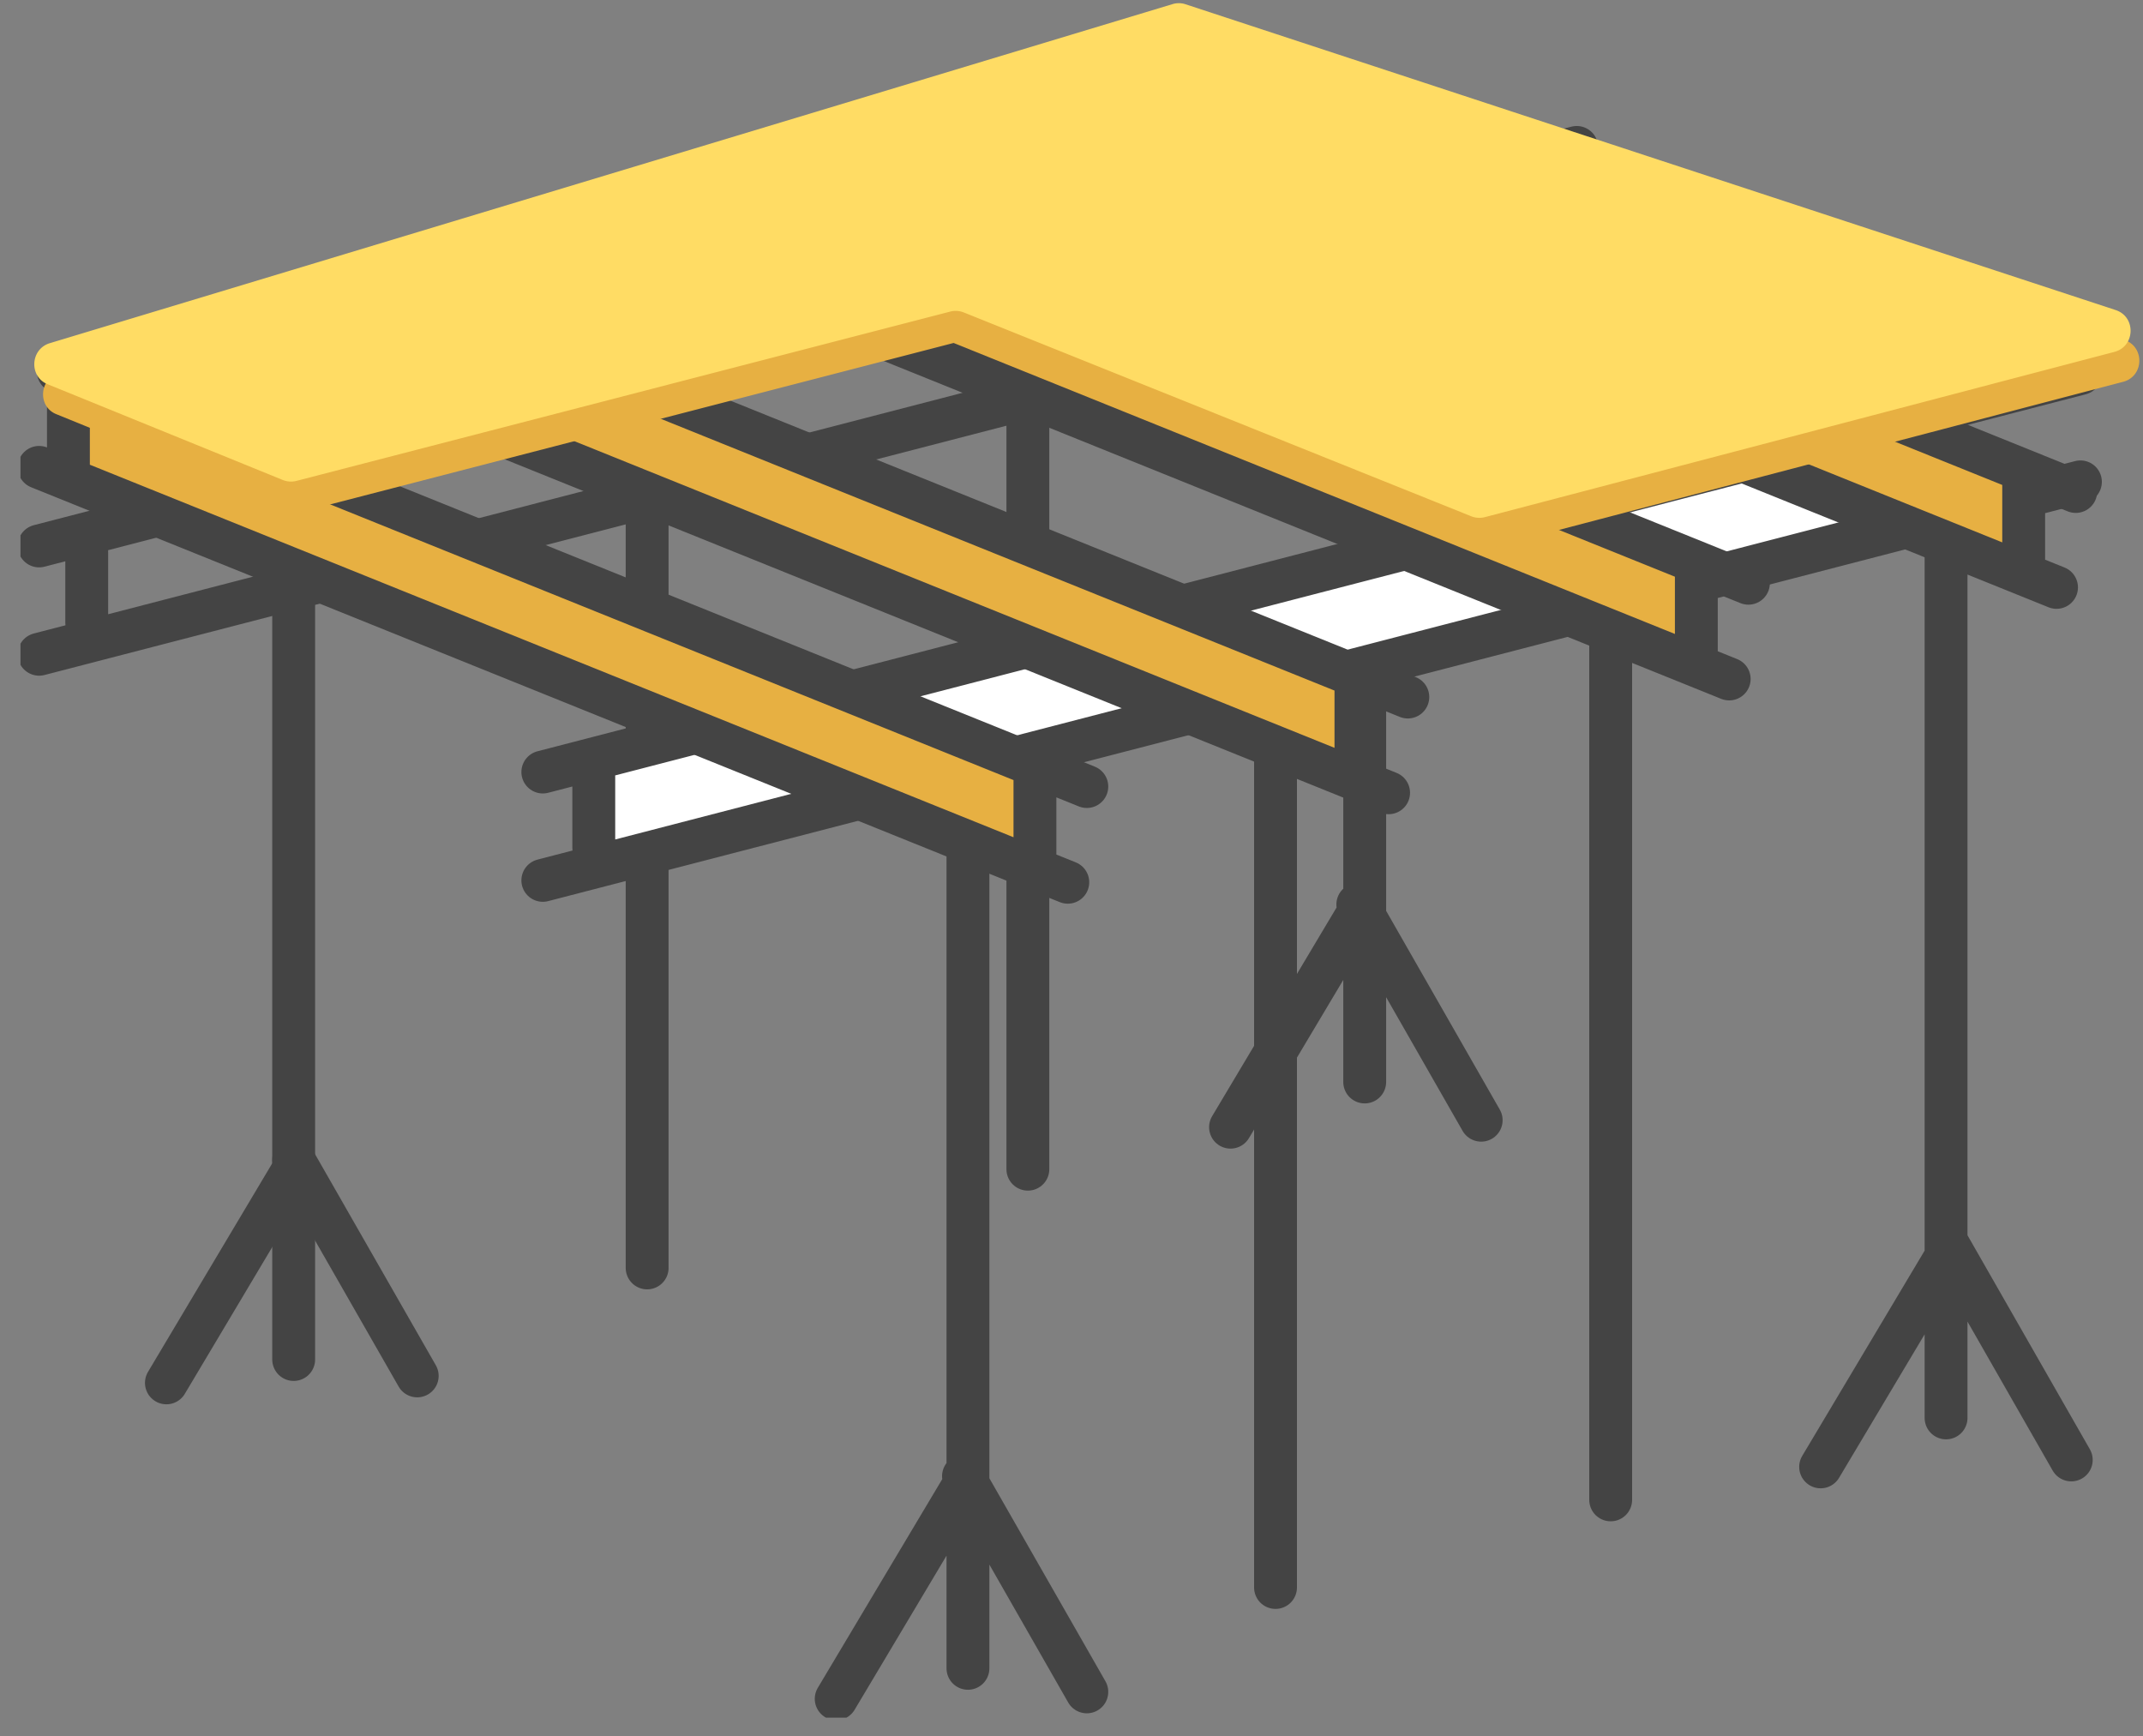 <svg width="100" height="81" fill="none" xmlns="http://www.w3.org/2000/svg"><rect width="100%" height="100%" fill="#808080" stroke="none"/><g clip-path="url(#clip0)"><path d="M13.704 54.554l-5.939 9.969m5.939-10.4l5.765 10.075m25.491 5.107l-5.94 9.96m5.94-10.39l5.755 10.066m40.182-20.458l-5.94 9.96m5.94-10.39l5.756 10.066M63.36 42.633l-5.939 9.96m5.939-10.391l5.757 10.066M30.198 23.17v35.99m17.766-40.457v35.85m15.718-39.059v34.99M45.168 35.38v42.462M59.52 29.05v45.02m15.64-45.02v40.932m15.65-44.51v40.686" stroke="#444" stroke-width="2" stroke-miterlimit="10" stroke-linecap="round" stroke-linejoin="round"/><path d="M27.708 35.723v4.739l62.77-16.264-1.471-4.43-61.3 15.955z" fill="#fff"/><path d="M13.704 27.996v35.437M25.33 36.022l71.75-18.593M25.33 41.077l71.75-18.594M27.708 36.25v3.306M1.826 25.473l71.75-18.594M1.826 30.527l71.75-18.593M4.047 25.754v3.297" stroke="#444" stroke-width="2" stroke-miterlimit="10" stroke-linecap="round" stroke-linejoin="round"/><path d="M93.614 22.264v3.868l-1.394-.088-42.89-17.45.741-4.528 2.29.958 41.253 17.24z" fill="#E7B042"/><path d="M96.862 22.932L48.86 3.573m47.105 23.834L47.964 8.04m46.468 14.224v3.868M49.33 3.969v4.07" stroke="#444" stroke-width="2" stroke-miterlimit="10" stroke-linecap="round" stroke-linejoin="round"/><path d="M78.339 26.545v3.868l-1.394-.088-42.88-17.45.74-4.528 2.282.959 41.252 17.24z" fill="#E7B042"/><path d="M81.587 27.213L33.586 7.855M80.69 31.68L32.698 12.32m46.459 14.216v3.877M34.065 8.25v4.07" stroke="#444" stroke-width="2" stroke-miterlimit="10" stroke-linecap="round" stroke-linejoin="round"/><path d="M62.446 31.855v3.868l-1.393-.088-42.881-17.45.74-4.537 2.282.967 41.252 17.24z" fill="#E7B042"/><path d="M65.694 32.523L17.701 13.165M64.797 36.99L16.805 17.63m46.468 14.216v3.877M18.172 13.56v4.07" stroke="#444" stroke-width="2" stroke-miterlimit="10" stroke-linecap="round" stroke-linejoin="round"/><path d="M47.467 36.03v3.86l-1.384-.08-42.89-17.459.74-4.527 2.29.967 41.244 17.24z" fill="#E7B042"/><path d="M50.715 36.699L2.724 17.34m47.103 23.825L1.826 21.807m46.468 14.215v3.868M3.193 17.727v4.08" stroke="#444" stroke-width="2" stroke-miterlimit="10" stroke-linecap="round" stroke-linejoin="round"/><path d="M2.732 17.42L55.13 1.587a1 1 0 01.6.009l43.404 14.268c.958.316.914 1.697-.061 1.951L69.7 25.526a1.02 1.02 0 01-.627-.035l-23.687-9.512a1.02 1.02 0 00-.627-.044l-30.523 7.903a1.022 1.022 0 01-.628-.043L2.636 19.328c-.88-.343-.819-1.636.096-1.908z" fill="#E7B042"/><path d="M2.322 16.013L54.722.19a1 1 0 01.6.009l43.403 14.268c.959.316.915 1.697-.06 1.952l-29.374 7.71a1.02 1.02 0 01-.627-.036L44.977 14.58a1.02 1.02 0 00-.627-.044L13.826 22.44a1.021 1.021 0 01-.627-.043L2.227 17.93c-.88-.352-.82-1.636.095-1.917z" fill="#FFDC64"/></g><defs><clipPath id="clip0"><path fill="#fff" transform="translate(.955 .145)" d="M0 0h98.876v80H0z"/></clipPath></defs></svg>